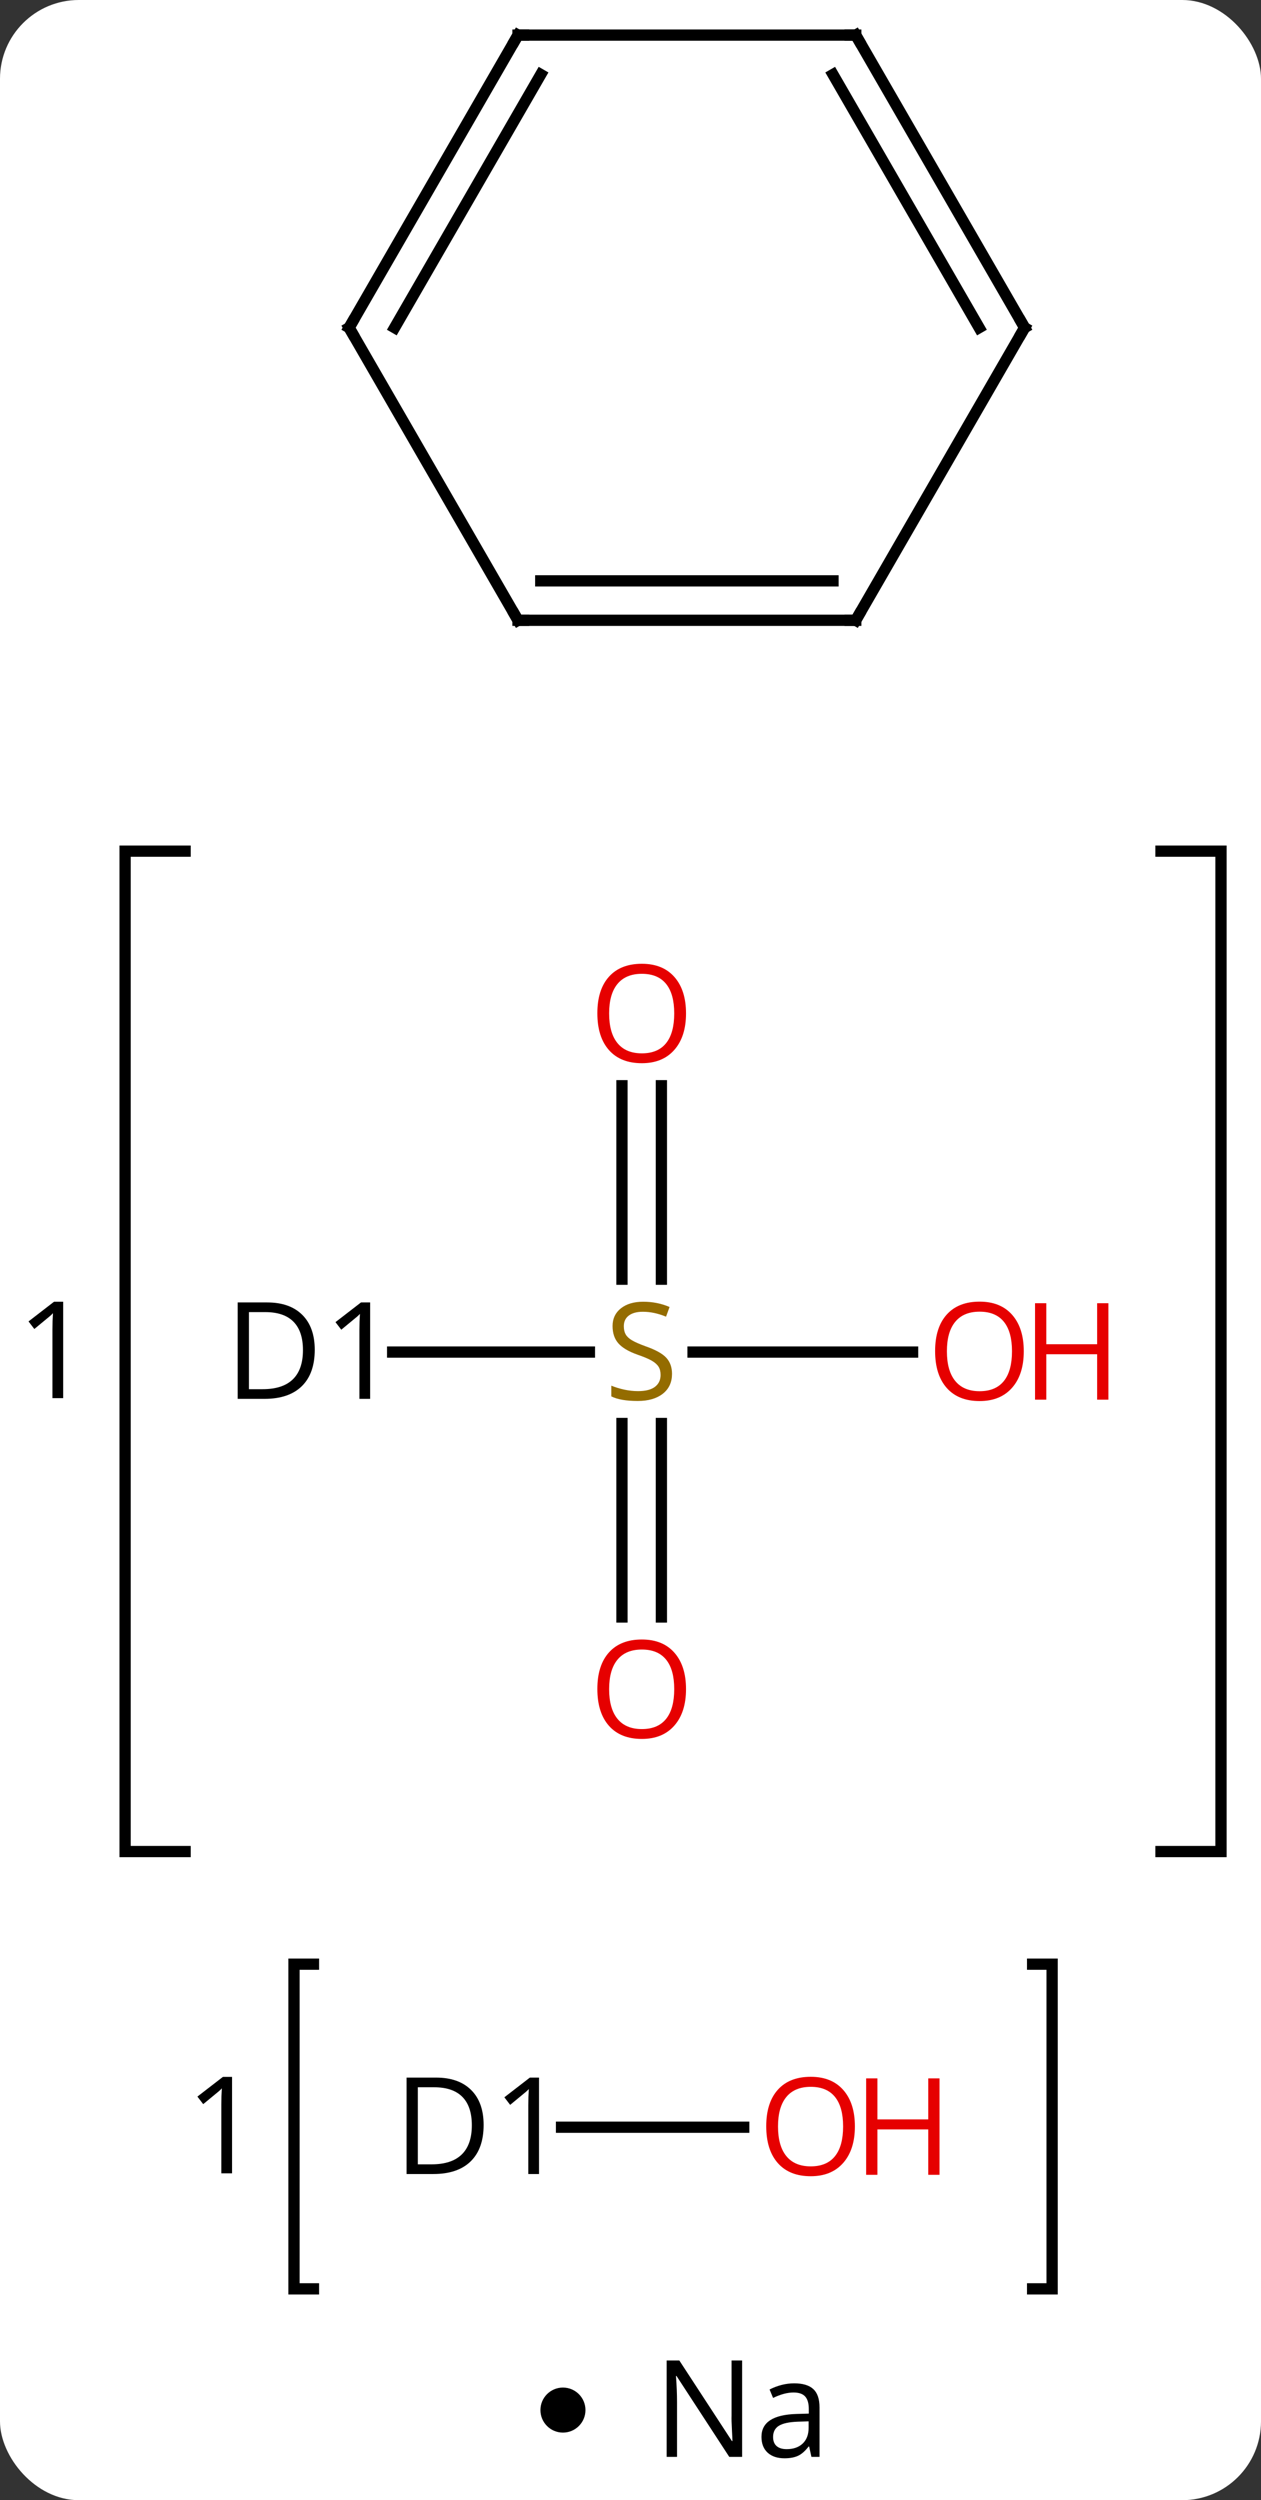 <svg width="112" viewBox="0 0 112 222" style="fill-opacity:1; color-rendering:auto; color-interpolation:auto; text-rendering:auto; stroke:black; stroke-linecap:square; stroke-miterlimit:10; shape-rendering:auto; stroke-opacity:1; fill:black; stroke-dasharray:none; font-weight:normal; stroke-width:1; font-family:'Open Sans'; font-style:normal; stroke-linejoin:miter; font-size:12; stroke-dashoffset:0; image-rendering:auto;" height="222" class="cas-substance-image" xmlns:xlink="http://www.w3.org/1999/xlink" xmlns="http://www.w3.org/2000/svg"><rect x="0" y="0" width="112" height="222" fill="#333333" stroke="none"/><svg class="cas-substance-single-component"><rect y="0" x="0" width="112" stroke="none" ry="7" rx="7" height="222" fill="white" class="cas-substance-group"/><svg y="0" x="0" width="112" viewBox="0 0 112 207" style="fill:black;" height="207" class="cas-substance-single-component-image"><svg><g><g transform="translate(59,96)" style="text-rendering:geometricPrecision; color-rendering:optimizeQuality; color-interpolation:linearRGB; stroke-linecap:butt; image-rendering:optimizeQuality;"><path style="fill:none;" d="M-42.559 -20.423 L-47.889 -20.423 L-47.889 68.406 L-42.559 68.406"/><path style="fill:none;" d="M44.116 -20.423 L49.446 -20.423 L49.446 68.406 L44.116 68.406"/><path style="stroke:none;" d="M-53.389 28.148 L-54.342 28.148 L-54.342 22.038 Q-54.342 21.273 -54.295 20.601 Q-54.404 20.726 -54.561 20.859 Q-54.717 20.991 -55.951 22.007 L-56.467 21.335 L-54.201 19.585 L-53.389 19.585 L-53.389 28.148 Z"/><path style="fill:none;" d="M-31.159 78.406 L-32.889 78.406 L-32.889 107.235 L-31.159 107.235"/><path style="fill:none;" d="M32.716 78.406 L34.446 78.406 L34.446 107.235 L32.716 107.235"/><path style="stroke:none;" d="M-38.389 96.977 L-39.342 96.977 L-39.342 90.867 Q-39.342 90.102 -39.295 89.43 Q-39.404 89.555 -39.561 89.688 Q-39.717 89.82 -40.951 90.836 L-41.467 90.164 L-39.201 88.414 L-38.389 88.414 L-38.389 96.977 Z"/><line y2="24.054" y1="24.054" x2="-24.125" x1="-6.65" style="fill:none;"/><line y2="0.406" y1="17.585" x2="-0.257" x1="-0.257" style="fill:none;"/><line y2="0.406" y1="17.585" x2="-3.757" x1="-3.757" style="fill:none;"/><line y2="47.577" y1="30.398" x2="-3.757" x1="-3.757" style="fill:none;"/><line y2="47.577" y1="30.398" x2="-0.257" x1="-0.257" style="fill:none;"/><line y2="24.054" y1="24.054" x2="22.055" x1="2.554" style="fill:none;"/><line y2="92.883" y1="92.883" x2="7.056" x1="-9.125" style="fill:none;"/><line y2="-40.923" y1="-66.903" x2="-12.993" x1="-27.993" style="fill:none;"/><line y2="-92.883" y1="-66.903" x2="-12.993" x1="-27.993" style="fill:none;"/><line y2="-89.383" y1="-66.903" x2="-10.972" x1="-23.951" style="fill:none;"/><line y2="-40.923" y1="-40.923" x2="17.007" x1="-12.993" style="fill:none;"/><line y2="-44.423" y1="-44.423" x2="14.986" x1="-10.972" style="fill:none;"/><line y2="-92.883" y1="-92.883" x2="17.007" x1="-12.993" style="fill:none;"/><line y2="-66.903" y1="-40.923" x2="32.007" x1="17.007" style="fill:none;"/><line y2="-66.903" y1="-92.883" x2="32.007" x1="17.007" style="fill:none;"/><line y2="-66.903" y1="-89.383" x2="27.965" x1="14.986" style="fill:none;"/><path style="fill:rgb(148,108,0); stroke:none;" d="M0.688 25.991 Q0.688 27.116 -0.132 27.757 Q-0.952 28.398 -2.359 28.398 Q-3.89 28.398 -4.702 27.991 L-4.702 27.038 Q-4.171 27.257 -3.554 27.39 Q-2.937 27.523 -2.327 27.523 Q-1.327 27.523 -0.827 27.14 Q-0.327 26.757 -0.327 26.085 Q-0.327 25.648 -0.507 25.359 Q-0.687 25.07 -1.101 24.827 Q-1.515 24.585 -2.374 24.288 Q-3.562 23.866 -4.077 23.281 Q-4.593 22.695 -4.593 21.741 Q-4.593 20.757 -3.851 20.171 Q-3.109 19.585 -1.874 19.585 Q-0.609 19.585 0.47 20.054 L0.157 20.913 Q-0.905 20.476 -1.905 20.476 Q-2.702 20.476 -3.148 20.812 Q-3.593 21.148 -3.593 21.757 Q-3.593 22.195 -3.429 22.484 Q-3.265 22.773 -2.874 23.007 Q-2.484 23.241 -1.671 23.538 Q-0.327 24.007 0.18 24.562 Q0.688 25.116 0.688 25.991 Z"/><path style="stroke:none;" d="M-31.045 23.851 Q-31.045 25.96 -32.194 27.085 Q-33.342 28.21 -35.514 28.21 L-37.889 28.21 L-37.889 19.648 L-35.264 19.648 Q-33.264 19.648 -32.154 20.749 Q-31.045 21.851 -31.045 23.851 ZM-32.092 23.882 Q-32.092 22.21 -32.936 21.359 Q-33.779 20.507 -35.436 20.507 L-36.889 20.507 L-36.889 27.351 L-35.67 27.351 Q-33.889 27.351 -32.99 26.476 Q-32.092 25.601 -32.092 23.882 ZM-26.125 28.21 L-27.078 28.21 L-27.078 22.101 Q-27.078 21.335 -27.031 20.663 Q-27.141 20.788 -27.297 20.921 Q-27.453 21.054 -28.688 22.07 L-29.203 21.398 L-26.938 19.648 L-26.125 19.648 L-26.125 28.21 Z"/><path style="fill:rgb(230,0,0); stroke:none;" d="M1.931 -6.016 Q1.931 -3.954 0.891 -2.774 Q-0.148 -1.594 -1.991 -1.594 Q-3.882 -1.594 -4.913 -2.759 Q-5.944 -3.923 -5.944 -6.032 Q-5.944 -8.126 -4.913 -9.274 Q-3.882 -10.423 -1.991 -10.423 Q-0.132 -10.423 0.899 -9.251 Q1.931 -8.079 1.931 -6.016 ZM-4.898 -6.016 Q-4.898 -4.282 -4.155 -3.376 Q-3.413 -2.469 -1.991 -2.469 Q-0.57 -2.469 0.157 -3.368 Q0.884 -4.266 0.884 -6.016 Q0.884 -7.751 0.157 -8.641 Q-0.57 -9.532 -1.991 -9.532 Q-3.413 -9.532 -4.155 -8.633 Q-4.898 -7.735 -4.898 -6.016 Z"/><path style="fill:rgb(230,0,0); stroke:none;" d="M1.931 53.984 Q1.931 56.046 0.891 57.226 Q-0.148 58.406 -1.991 58.406 Q-3.882 58.406 -4.913 57.242 Q-5.944 56.077 -5.944 53.968 Q-5.944 51.874 -4.913 50.726 Q-3.882 49.577 -1.991 49.577 Q-0.132 49.577 0.899 50.749 Q1.931 51.921 1.931 53.984 ZM-4.898 53.984 Q-4.898 55.718 -4.155 56.624 Q-3.413 57.531 -1.991 57.531 Q-0.57 57.531 0.157 56.632 Q0.884 55.734 0.884 53.984 Q0.884 52.249 0.157 51.359 Q-0.57 50.468 -1.991 50.468 Q-3.413 50.468 -4.155 51.367 Q-4.898 52.265 -4.898 53.984 Z"/><path style="fill:rgb(230,0,0); stroke:none;" d="M31.93 23.984 Q31.93 26.046 30.891 27.226 Q29.852 28.406 28.009 28.406 Q26.118 28.406 25.087 27.241 Q24.055 26.077 24.055 23.968 Q24.055 21.874 25.087 20.726 Q26.118 19.577 28.009 19.577 Q29.868 19.577 30.899 20.749 Q31.93 21.921 31.93 23.984 ZM25.102 23.984 Q25.102 25.718 25.845 26.624 Q26.587 27.531 28.009 27.531 Q29.43 27.531 30.157 26.632 Q30.884 25.734 30.884 23.984 Q30.884 22.249 30.157 21.359 Q29.43 20.468 28.009 20.468 Q26.587 20.468 25.845 21.366 Q25.102 22.265 25.102 23.984 Z"/><path style="fill:rgb(230,0,0); stroke:none;" d="M39.446 28.281 L38.446 28.281 L38.446 24.249 L33.931 24.249 L33.931 28.281 L32.931 28.281 L32.931 19.718 L33.931 19.718 L33.931 23.359 L38.446 23.359 L38.446 19.718 L39.446 19.718 L39.446 28.281 Z"/><path style="stroke:none;" d="M-16.045 92.68 Q-16.045 94.789 -17.194 95.914 Q-18.342 97.039 -20.514 97.039 L-22.889 97.039 L-22.889 88.477 L-20.264 88.477 Q-18.264 88.477 -17.154 89.578 Q-16.045 90.68 -16.045 92.68 ZM-17.092 92.711 Q-17.092 91.039 -17.936 90.188 Q-18.779 89.336 -20.436 89.336 L-21.889 89.336 L-21.889 96.18 L-20.67 96.18 Q-18.889 96.18 -17.99 95.305 Q-17.092 94.43 -17.092 92.711 ZM-11.125 97.039 L-12.078 97.039 L-12.078 90.93 Q-12.078 90.164 -12.031 89.492 Q-12.141 89.617 -12.297 89.75 Q-12.453 89.883 -13.688 90.899 L-14.203 90.227 L-11.938 88.477 L-11.125 88.477 L-11.125 97.039 Z"/><path style="fill:rgb(230,0,0); stroke:none;" d="M16.93 92.813 Q16.93 94.875 15.891 96.055 Q14.852 97.235 13.009 97.235 Q11.118 97.235 10.087 96.07 Q9.056 94.906 9.056 92.797 Q9.056 90.703 10.087 89.555 Q11.118 88.406 13.009 88.406 Q14.868 88.406 15.899 89.578 Q16.93 90.75 16.93 92.813 ZM10.102 92.813 Q10.102 94.547 10.845 95.453 Q11.587 96.36 13.009 96.36 Q14.431 96.36 15.157 95.461 Q15.884 94.563 15.884 92.813 Q15.884 91.078 15.157 90.188 Q14.431 89.297 13.009 89.297 Q11.587 89.297 10.845 90.195 Q10.102 91.094 10.102 92.813 Z"/><path style="fill:rgb(230,0,0); stroke:none;" d="M24.446 97.11 L23.446 97.11 L23.446 93.078 L18.93 93.078 L18.93 97.11 L17.93 97.11 L17.93 88.547 L18.93 88.547 L18.93 92.188 L23.446 92.188 L23.446 88.547 L24.446 88.547 L24.446 97.11 Z"/><path style="fill:none; stroke-miterlimit:5;" d="M-27.743 -66.47 L-27.993 -66.903 L-27.743 -67.336"/><path style="fill:none; stroke-miterlimit:5;" d="M-13.243 -41.356 L-12.993 -40.923 L-12.493 -40.923"/><path style="fill:none; stroke-miterlimit:5;" d="M-13.243 -92.45 L-12.993 -92.883 L-12.493 -92.883"/><path style="fill:none; stroke-miterlimit:5;" d="M16.507 -40.923 L17.007 -40.923 L17.257 -41.356"/><path style="fill:none; stroke-miterlimit:5;" d="M16.507 -92.883 L17.007 -92.883 L17.257 -92.45"/><path style="fill:none; stroke-miterlimit:5;" d="M31.757 -66.47 L32.007 -66.903 L31.757 -67.336"/></g></g></svg></svg><svg y="207" x="48" class="cas-substance-saf"><svg y="5" x="0" width="4" style="fill:black;" height="4" class="cas-substance-saf-dot"><circle stroke="none" r="2" fill="black" cy="2" cx="2"/></svg><svg y="0" x="8" width="20" style="fill:black;" height="15" class="cas-substance-saf-image"><svg><g><g transform="translate(10,7)" style="text-rendering:geometricPrecision; font-family:'Open Sans'; color-interpolation:linearRGB; color-rendering:optimizeQuality; image-rendering:optimizeQuality;"><path style="stroke:none;" d="M-0.086 4.156 L-1.227 4.156 L-5.914 -3.031 L-5.961 -3.031 Q-5.867 -1.766 -5.867 -0.719 L-5.867 4.156 L-6.789 4.156 L-6.789 -4.406 L-5.664 -4.406 L-0.992 2.75 L-0.945 2.75 Q-0.945 2.594 -0.992 1.734 Q-1.039 0.875 -1.023 0.5 L-1.023 -4.406 L-0.086 -4.406 L-0.086 4.156 ZM6.07 4.156 L5.867 3.234 L5.82 3.234 Q5.352 3.844 4.875 4.062 Q4.398 4.281 3.68 4.281 Q2.727 4.281 2.18 3.781 Q1.633 3.281 1.633 2.375 Q1.633 0.438 4.742 0.344 L5.836 0.312 L5.836 -0.094 Q5.836 -0.844 5.516 -1.203 Q5.195 -1.562 4.477 -1.562 Q3.664 -1.562 2.664 -1.078 L2.352 -1.828 Q2.836 -2.078 3.398 -2.227 Q3.961 -2.375 4.539 -2.375 Q5.68 -2.375 6.234 -1.867 Q6.789 -1.359 6.789 -0.234 L6.789 4.156 L6.07 4.156 ZM3.867 3.469 Q4.773 3.469 5.297 2.969 Q5.82 2.469 5.82 1.578 L5.82 1 L4.836 1.031 Q3.68 1.078 3.172 1.398 Q2.664 1.719 2.664 2.391 Q2.664 2.922 2.977 3.195 Q3.289 3.469 3.867 3.469 Z"/></g></g></svg></svg></svg></svg></svg>